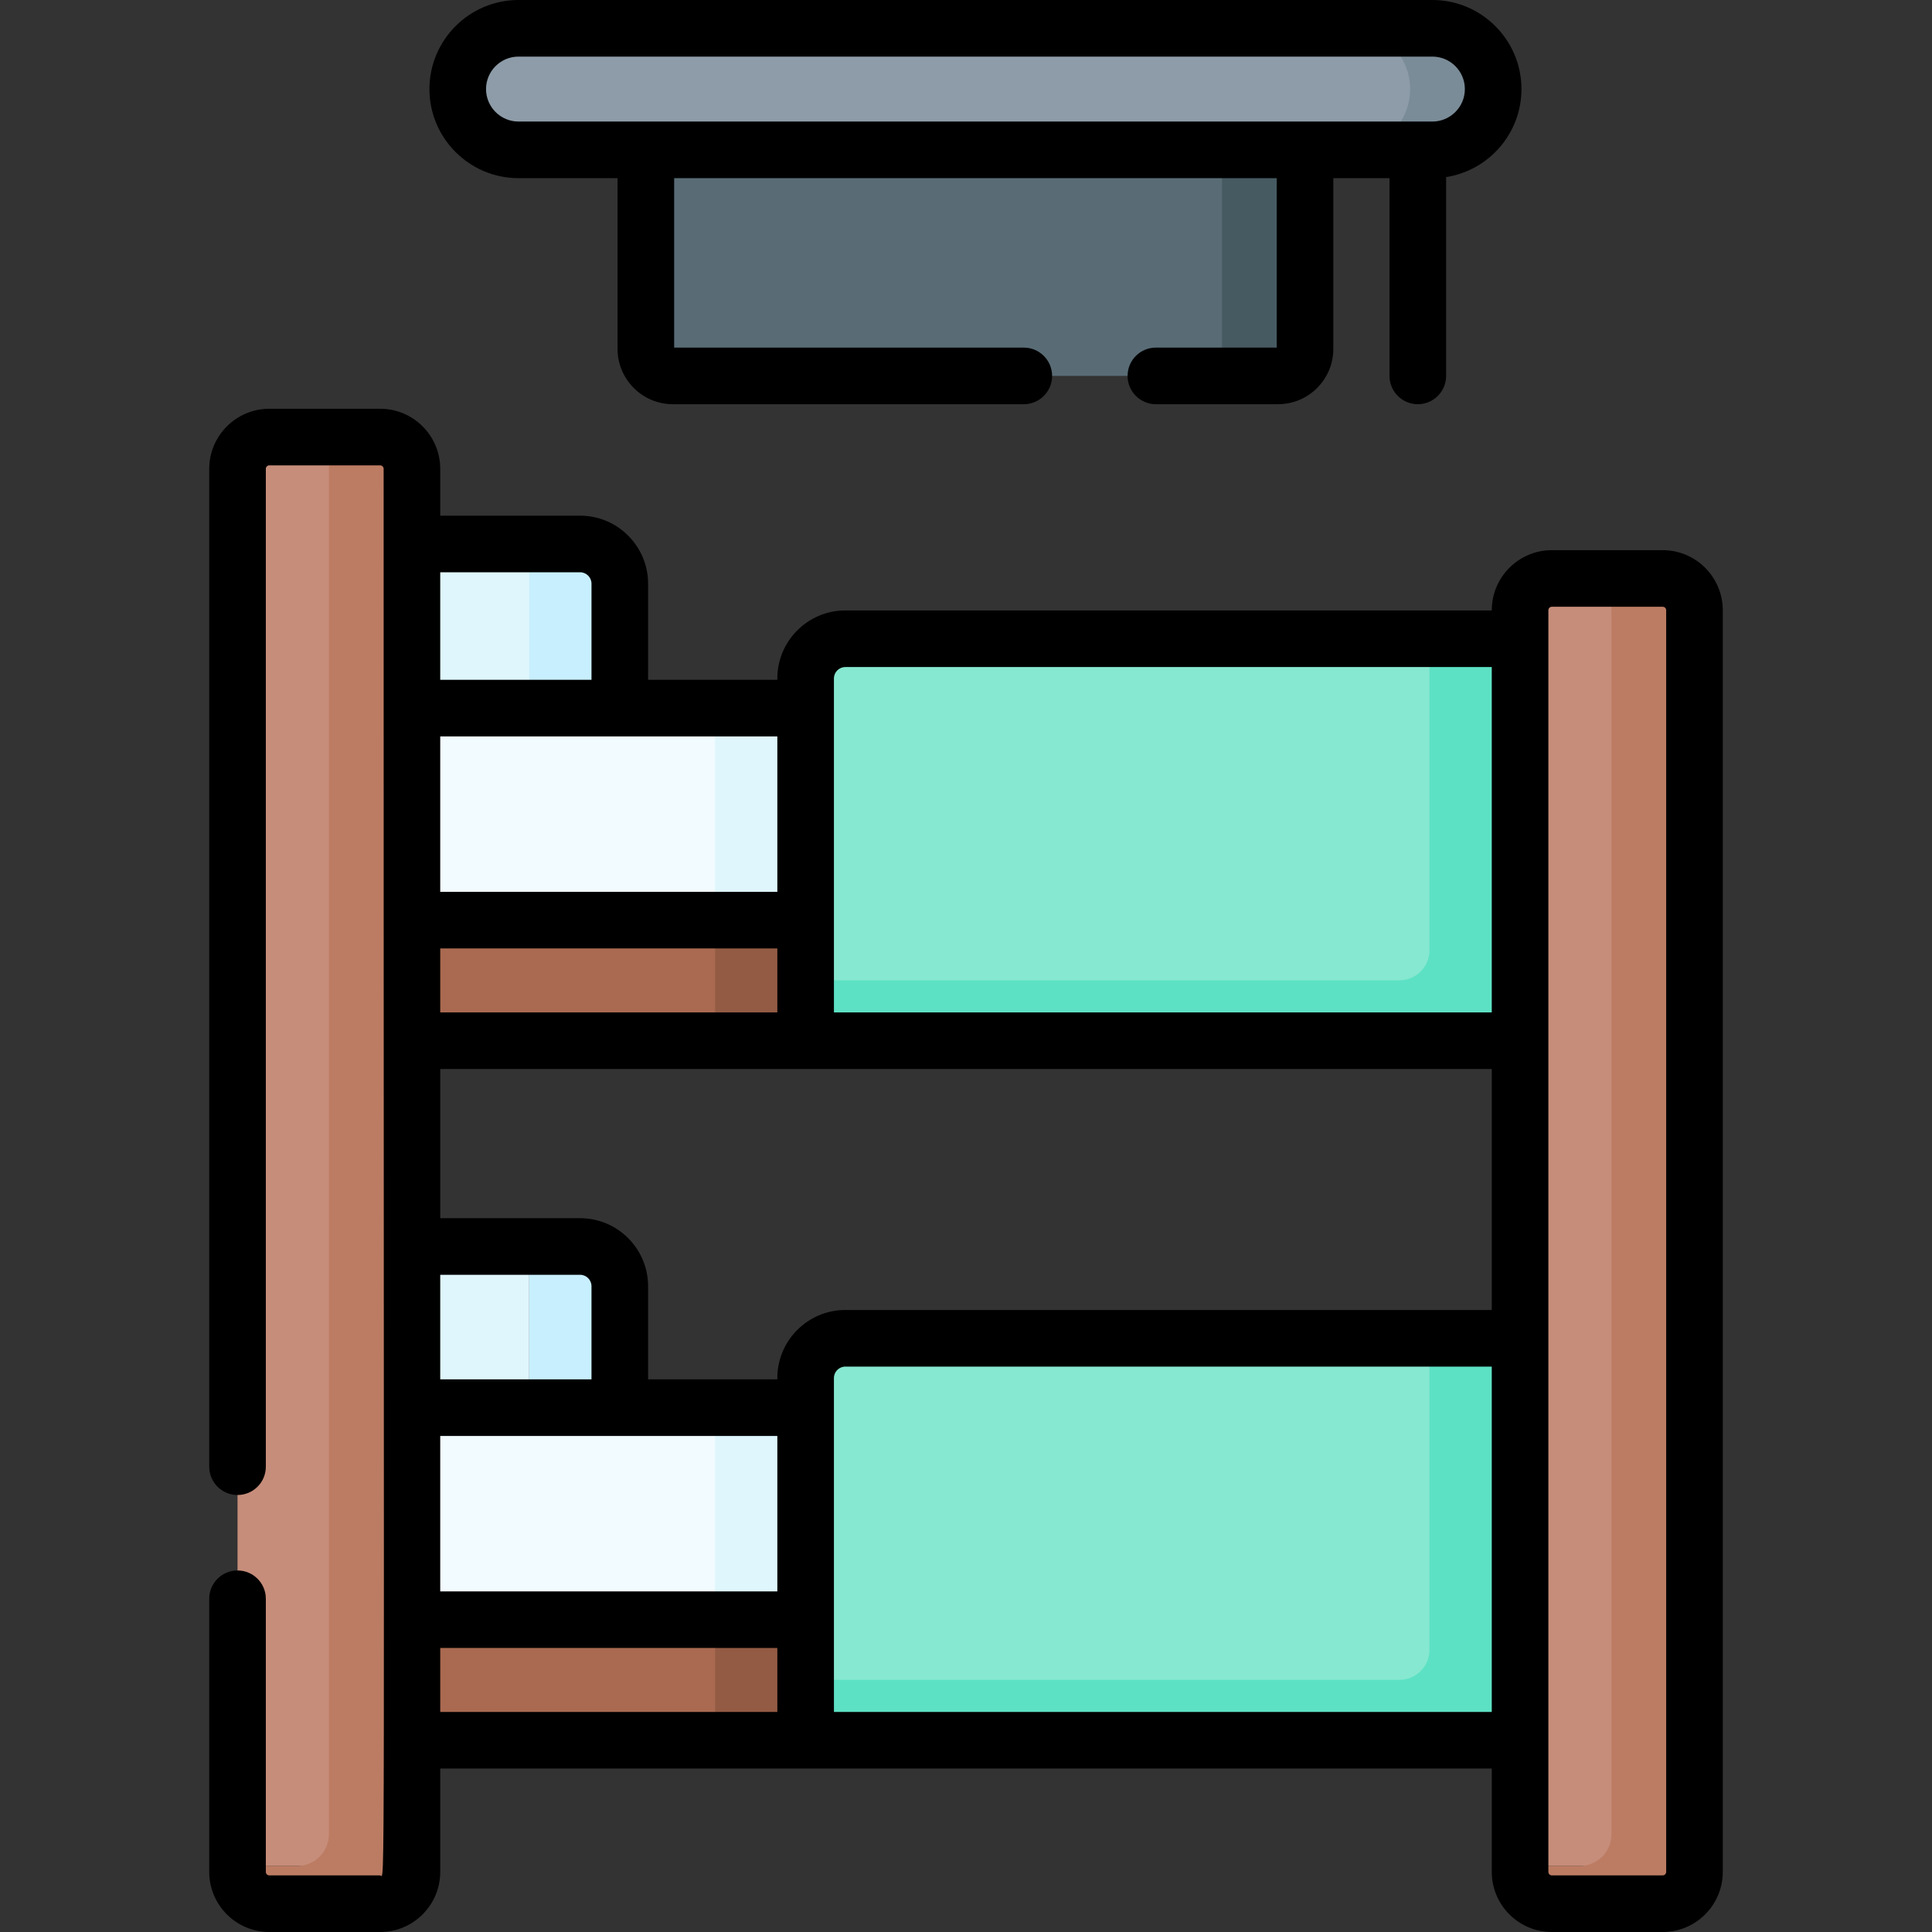 <svg id="Capa_1" enable-background="new 0 0 512 512" height="512" viewBox="0 0 512 512" width="512" xmlns="http://www.w3.org/2000/svg"><rect x="0" y="0" width="512" height="512" fill="#333333" stroke="none"/><g><g><g><path d="m144.5 144.684c0-.177-.019-.35-.029-.526h-58.414v61.596h58.443z" fill="#dff6fd"/></g><path d="m153.726 144.158h-13.501c.009.176.027.349.027.526v61.07h-54.195v10h78.195v-61.07c0-5.813-4.713-10.526-10.526-10.526z" fill="#c8effe"/><path d="m86.057 429.236v31.949h103.444l5.999-6.185h22.001 185.333v6.185h23.109v-31.949z" fill="#aa6a51"/><path d="m86.057 243.849v31.948h103.444l6.999-10h17.001 4 185.333v10h23.109v-31.948z" fill="#aa6a51"/><path d="m402.834 187.659v3.841h-209.834l-3.499-3.841h-103.444v56.19h339.886v-56.19z" fill="#f2fbff"/><g><path d="m86.057 330.332v61.595h54.195v-61.07c0-.177-.018-.35-.027-.525z" fill="#dff6fd"/></g><path d="m153.726 330.332h-13.501c.009.175.027.348.027.525v61.07h-54.195v10h78.195v-61.07c0-5.813-4.713-10.525-10.526-10.525z" fill="#c8effe"/><path d="m402.834 373.046v5.454h-208.834l-4.499-5.454h-103.444v56.19h339.886v-56.19z" fill="#f2fbff"/><path d="m217.501 455h161.333v-25.764h-189.333v31.949h24z" fill="#935b44"/><path d="m217.501 265.797h161.333v-21.948h-189.333v31.948h24z" fill="#935b44"/><path d="m189.501 187.659h189.334v56.19h-189.334z" fill="#dff6fd"/><path d="m189.501 373.046h189.334v56.19h-189.334z" fill="#dff6fd"/><path d="m411.255 153.299c-4.651 0-8.42 3.77-8.42 8.42v332.781h19.797c4.651 0 8.42-3.77 8.42-8.42v-332.781c-4.321 0-15.513 0-19.797 0z" fill="#c68d7a"/><path d="m440.632 153.299h-13.58v332.781c0 4.65-3.77 8.42-8.42 8.42h-15.797v1.58c0 4.65 3.77 8.42 8.42 8.42h29.377c4.651 0 8.42-3.77 8.42-8.42v-334.36c0-4.651-3.77-8.421-8.42-8.421z" fill="#bc7c63"/><path d="m224.026 169.274c-5.813 0-10.526 4.712-10.526 10.525v85.998h163.334c4.418 0 8-3.582 8-8 0-18.096 0-70.209 0-88.523-5.968 0-149.971 0-160.808 0z" fill="#86e8d0"/><path d="m378.834 169.274v82.523c0 4.418-3.582 8-8 8h-157.333v16h189.334v-106.523z" fill="#5de1c4"/><path d="m224.026 354.661c-5.813 0-10.526 4.713-10.526 10.526v83.998h161.334c4.418 0 8-3.582 8-8 0-9.3 0-76.982 0-86.523-7.46-.001-150.676-.001-158.808-.001z" fill="#86e8d0"/><path d="m378.834 354.661v82.523c0 4.418-3.582 8-8 8h-157.333v16h189.334v-106.523z" fill="#5de1c4"/><path d="m327.847 92.461v-65.059h-156.686v65.059c0 3.953 3.205 7.158 7.158 7.158h142.37c3.953 0 7.158-3.205 7.158-7.158z" fill="#596c76"/><path d="m323.847 27.402v65.059c0 3.953-3.205 7.158-7.158 7.158h22c3.953 0 7.158-3.205 7.158-7.158v-65.059z" fill="#465a61"/><path d="m377.703 23.606c0-8.895-7.211-16.106-16.106-16.106h-224.186c-8.895 0-16.106 7.211-16.106 16.106 0 8.895 7.211 16.106 16.106 16.106h224.186c8.895 0 16.106-7.211 16.106-16.106z" fill="#8d9ca8"/><path d="m379.597 7.5h-22c8.895 0 16.106 7.211 16.106 16.106 0 8.895-7.211 16.106-16.106 16.106h22c8.895 0 16.106-7.211 16.106-16.106 0-8.895-7.211-16.106-16.106-16.106z" fill="#7a8c98"/><path d="m71.368 115.826c-4.651 0-8.42 3.77-8.42 8.42v370.254h19.797c4.651 0 8.42-3.77 8.42-8.42v-370.254c-4.261 0-15.467 0-19.797 0z" fill="#c68d7a"/><path d="m100.745 115.826h-13.58v370.254c0 4.65-3.77 8.42-8.42 8.42h-15.797v1.58c0 4.65 3.77 8.42 8.42 8.42h29.377c4.651 0 8.42-3.77 8.42-8.42v-371.834c.001-4.65-3.769-8.42-8.42-8.42z" fill="#bc7c63"/></g><g><path d="m440.632 145.799h-29.377c-8.778 0-15.92 7.142-15.92 15.92v.055h-171.309c-9.939 0-18.025 8.087-18.025 18.026v.358h-34.249v-25.475c0-9.939-8.086-18.025-18.025-18.025h-37.061v-12.412c0-8.778-7.142-15.921-15.92-15.921h-29.378c-8.778 0-15.92 7.143-15.92 15.921v264.442c0 4.143 3.358 7.5 7.5 7.5s7.5-3.357 7.5-7.5v-264.442c0-.508.413-.921.92-.921h29.377c.507 0 .92.413.92.921 0 393.169.452 372.754-.92 372.754h-29.377c-.507 0-.92-.413-.92-.921v-72.391c0-4.143-3.358-7.5-7.5-7.5s-7.5 3.357-7.5 7.5v72.391c0 8.778 7.142 15.921 15.92 15.921h29.377c8.778 0 15.92-7.143 15.92-15.921v-27.395h278.669v27.395c0 8.779 7.142 15.921 15.92 15.921h29.377c8.778 0 15.92-7.142 15.92-15.921v-334.36c.001-8.779-7.141-15.92-15.919-15.92zm-234.631 122.498h-89.335v-16.947h89.335zm-49.249 97.249h-40.086v-27.714h37.061c1.668 0 3.025 1.357 3.025 3.025zm-40.086 15h89.335v41.19h-89.335c0-14.435 0-25.979 0-41.19zm89.335-15.359v.359h-34.249v-24.688c0-9.939-8.086-18.025-18.025-18.025h-37.061v-39.535h278.669v63.864h-171.309c-9.939-.001-18.025 8.085-18.025 18.025zm15-185.387c0-1.669 1.357-3.026 3.025-3.026h171.308v91.523h-174.333c0-62.563 0 50.465 0-88.497zm-15 56.55h-89.335v-41.191h89.335zm-52.274-84.692c1.668 0 3.025 1.357 3.025 3.025v25.475h-40.086v-28.5zm-37.061 285.078h89.335v16.948h-89.335zm104.335 16.949c0-62.559 0 50.506 0-88.498 0-1.668 1.357-3.025 3.025-3.025h171.308v91.523zm220.551 42.394c0 .508-.413.921-.92.921h-29.377c-.507 0-.92-.413-.92-.921 0-14.943 0-317.953 0-334.36 0-.507.413-.92.92-.92h29.377c.507 0 .92.413.92.92z"/><path d="m137.411 47.212h26.25v45.249c0 8.083 6.576 14.658 14.658 14.658h93.002c4.142 0 7.5-3.357 7.5-7.5s-3.358-7.5-7.5-7.5h-92.661v-44.907h159.686v44.907h-32.025c-4.142 0-7.5 3.357-7.5 7.5s3.358 7.5 7.5 7.5h32.367c8.083 0 14.658-6.575 14.658-14.658v-45.249h14.89v52.407c0 4.143 3.358 7.5 7.5 7.5s7.5-3.357 7.5-7.5v-52.689c11.294-1.756 19.966-11.546 19.966-23.325.001-13.015-10.588-23.605-23.605-23.605h-242.186c-13.017 0-23.606 10.59-23.606 23.606s10.59 23.606 23.606 23.606zm0-32.212h242.186c4.745 0 8.606 3.86 8.606 8.606 0 4.745-3.861 8.605-8.606 8.605-11.213 0-232.793 0-242.186 0-4.745 0-8.606-3.86-8.606-8.606 0-4.745 3.861-8.605 8.606-8.605z"/></g></g></svg>